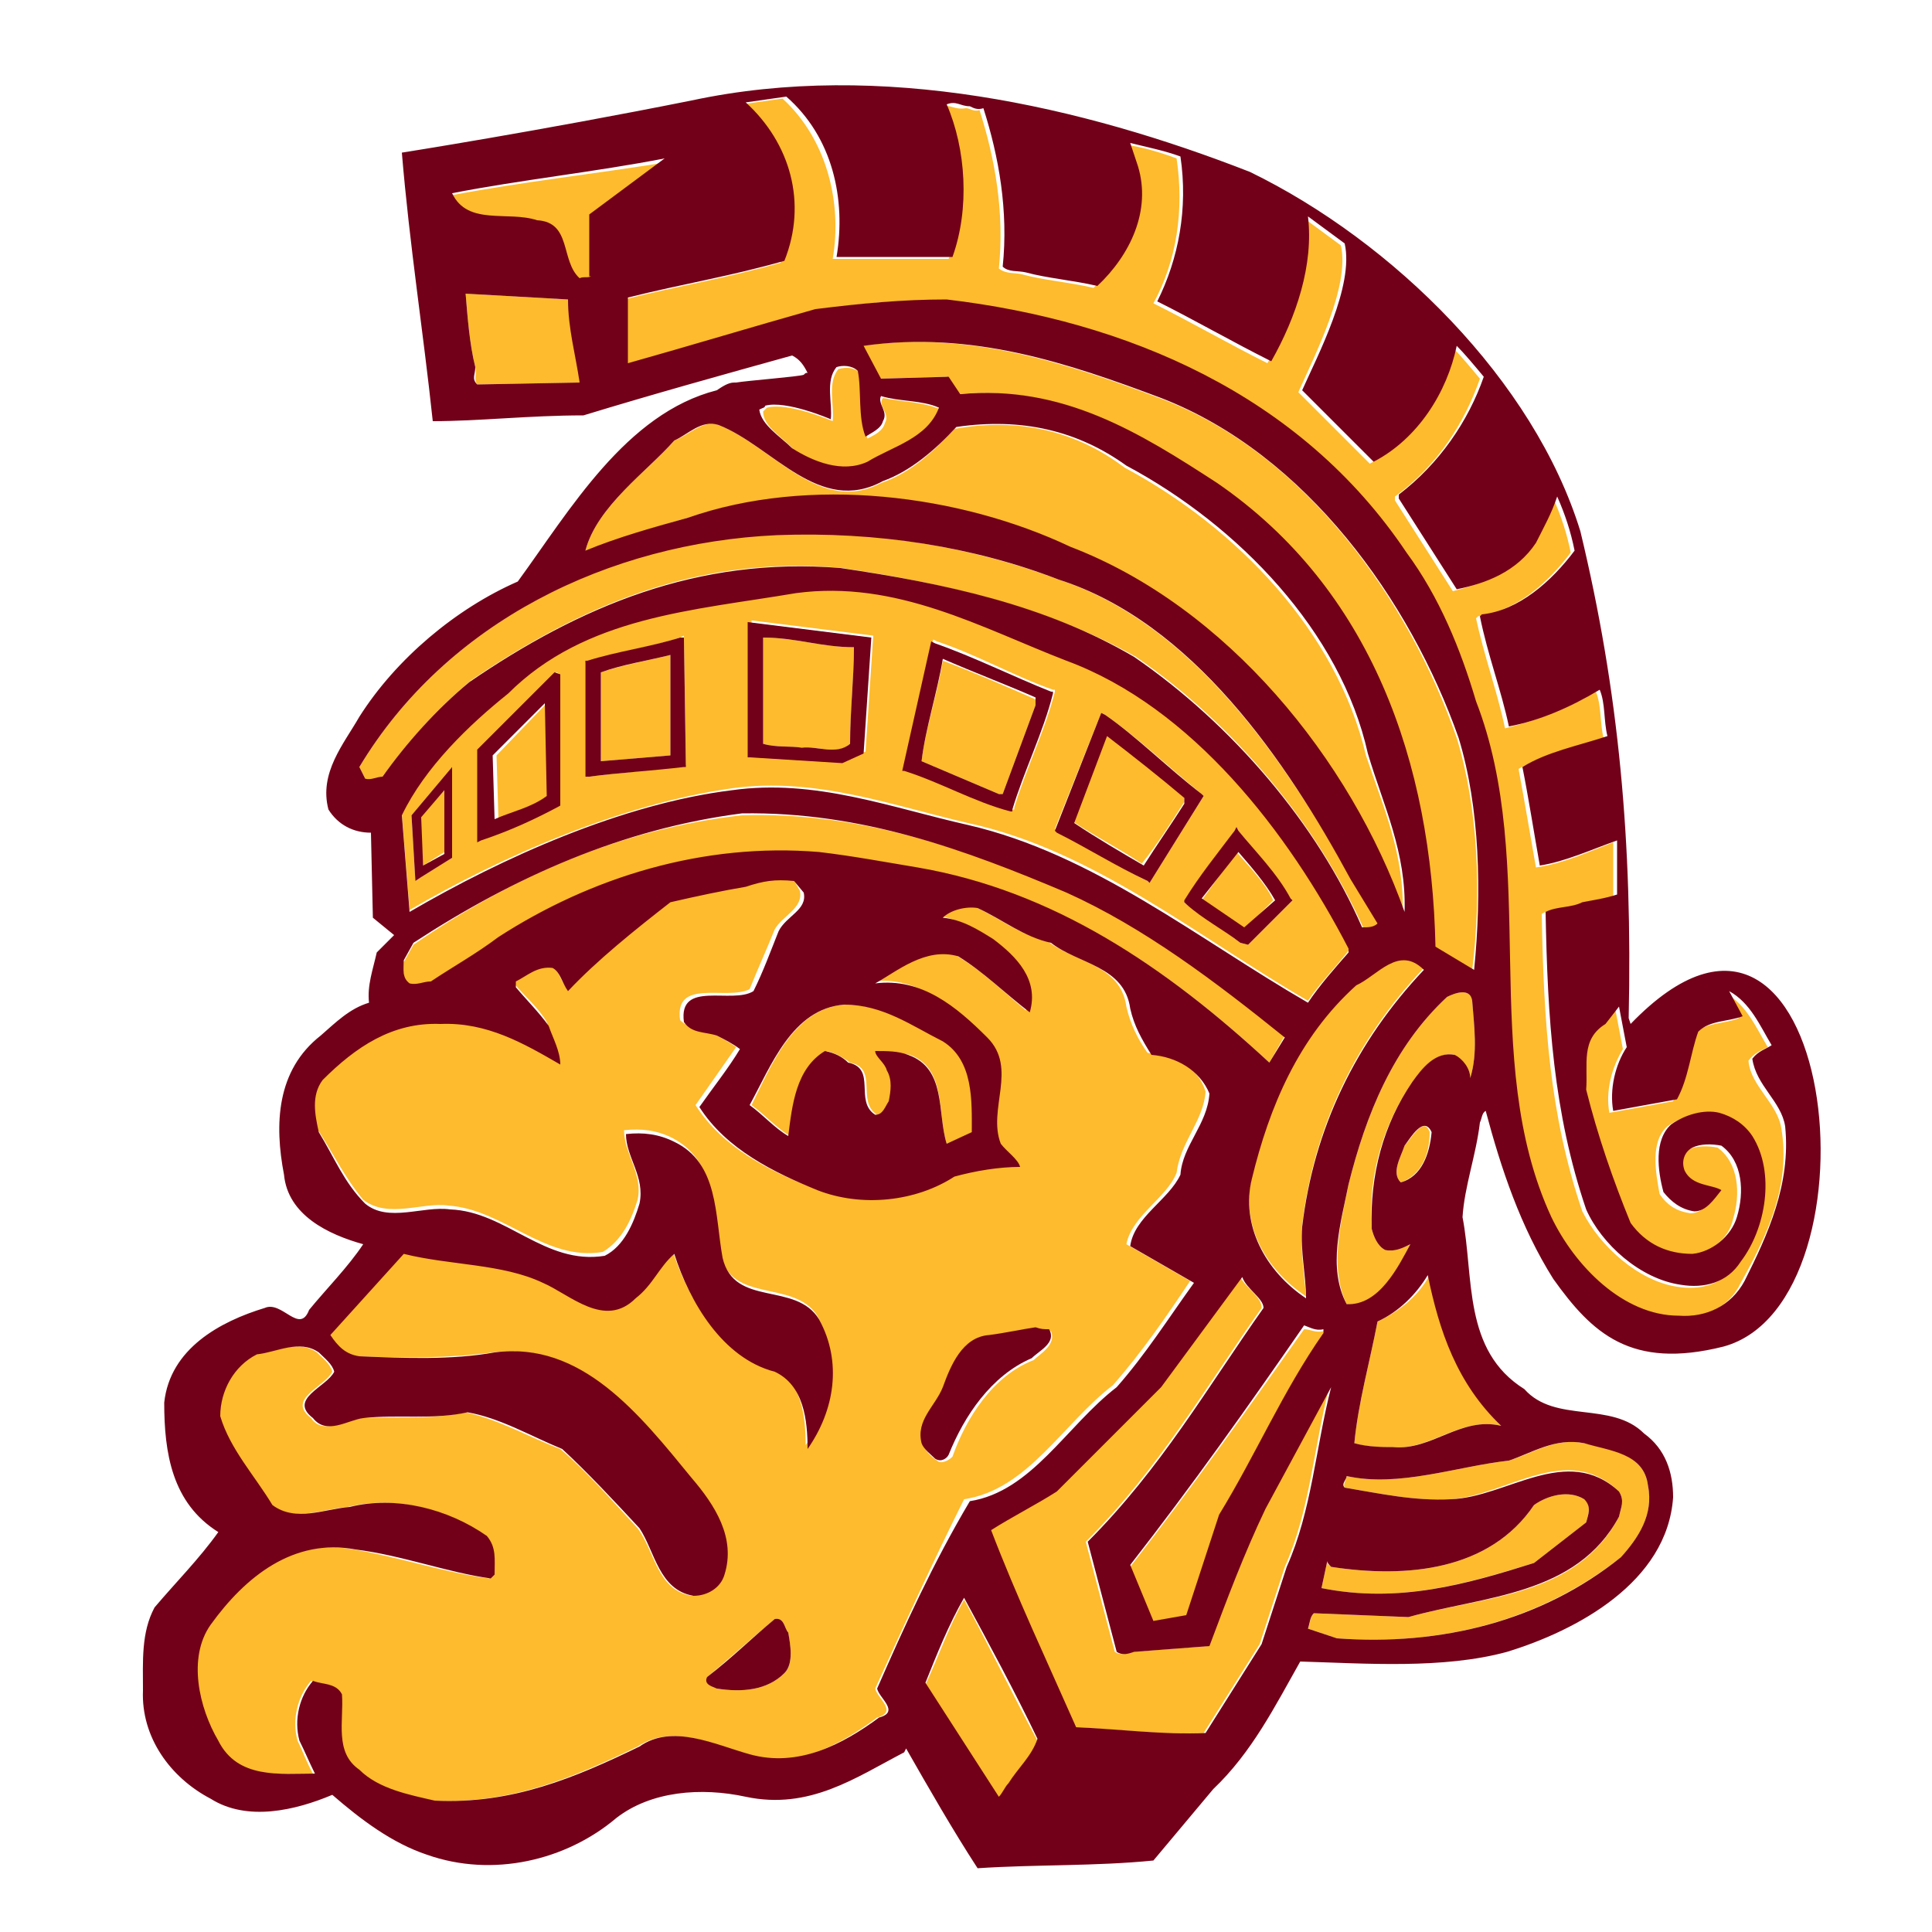 <?xml version="1.0" encoding="utf-8"?>
<!-- Generator: Adobe Illustrator 19.1.0, SVG Export Plug-In . SVG Version: 6.00 Build 0)  -->
<!DOCTYPE svg PUBLIC "-//W3C//DTD SVG 1.1//EN" "http://www.w3.org/Graphics/SVG/1.1/DTD/svg11.dtd">
<svg version="1.1" xmlns="http://www.w3.org/2000/svg" xmlns:xlink="http://www.w3.org/1999/xlink" x="0px" y="0px"
	 viewBox="33 -33 100 100" enable-background="new 33 -33 100 100" xml:space="preserve">

<g id="AREA_2">
	<g>
		<path fill="#FDBB2D" d="M93-12.4c-4.8-1.8-9.9-3.5-15.4-2.7l0.9,1.7l3.5-0.1l0.6,0.9c5.2-0.5,9.3,2,13.3,4.6
			c7.9,5.5,11.1,14.5,11.3,24l2,1.2c0.5-4,0.3-8.4-0.8-12C105.9-2,100.5-9.6,93-12.4z"/>
		<path fill="#FDBB2D" d="M74.1-9.7C75.2-9,76.6-8.5,78-9c1.3-0.8,3.1-1.2,3.7-2.8c-0.9-0.4-2-0.4-3-0.6c-0.3,0.4,0.4,0.8,0.1,1.3
			c-0.1,0.4-0.5,0.6-0.9,0.8c-0.4-1-0.2-2.4-0.4-3.4c-0.3-0.3-0.7-0.3-1.1-0.2c-0.6,0.7-0.2,1.9-0.3,2.7c0,0-2.3-1-3.4-0.7
			c-0.1,0.1-0.1,0.1-0.2,0.2C72.5-10.9,73.5-10.4,74.1-9.7z"/>
		<path fill="#FDBB2D" d="M125.2,25.4c-0.2-1.3-1.6-2.2-1.7-3.5c0.3-0.4,0.6-0.5,1-0.7c-0.6-1-1.1-2.2-2.2-2.8l0.7,1.3
			c-0.7,0.3-1.7,0.2-2.3,0.8c-0.4,1.2-0.5,2.4-1.1,3.5l-3.3,0.6c-0.2-1.1,0.1-2.3,0.7-3.3l-0.4-2.1l-0.7,0.9c-1.3,0.8-1,2.2-1,3.4
			c0.5,2.4,1.4,4.7,2.3,6.9c0.8,1.1,1.9,1.6,3.2,1.6c1.1-0.1,2.1-0.9,2.3-1.9c0.4-1.3,0.3-2.9-0.8-3.7c-0.5-0.1-1.1-0.1-1.5,0.1
			c-0.4,0.3-0.6,0.8-0.4,1.2c0.4,0.8,1.3,0.7,1.9,1c-0.4,0.4-0.7,1.1-1.4,1.1c-0.7-0.1-1.2-0.4-1.6-1c-0.2-1.1-0.5-2.7,0.4-3.5
			c0.7-0.5,1.7-0.8,2.5-0.6c0.6,0.2,1.3,0.6,1.7,1.2c1.2,1.9,0.7,4.8-0.6,6.5c-0.7,1.1-1.9,1.4-3.1,1.2c-2-0.3-4-2.1-4.9-3.9
			c-1.7-5-2-9.8-2.1-15.4c0.5-0.3,1.3-0.2,1.9-0.5c0.5-0.2,1.2-0.2,1.8-0.4v-2.8c-1.3,0.5-2.6,1.1-4,1.3c-0.3-1.7-0.6-3.5-0.9-5.1
			c1.4-0.8,3-1.1,4.4-1.6c-0.2-0.8-0.1-1.7-0.4-2.4c-1.5,0.9-3.1,1.5-4.7,1.9c-0.4-1.9-1.1-3.8-1.5-5.7l0.1-0.1
			c2-0.3,3.6-1.7,4.8-3.3c-0.2-1-0.5-1.9-0.9-2.8c-0.2,0.8-0.6,1.6-1.1,2.4c-1,1.5-2.6,2-4.1,2.4l-3-4.7v-0.2
			c2.2-1.6,3.6-3.8,4.4-6.1c-0.5-0.6-1-1.2-1.4-1.6c-0.5,2.4-2,4.8-4.3,6l-3.7-3.7c0.8-1.8,2.7-5.5,2.2-7.6l-1.9-1.4
			c0.3,2.6-0.6,5.3-1.9,7.5c-2-1-3.9-2.1-5.9-3.1c1.2-2.2,1.6-4.8,1.2-7.5c-0.8-0.3-1.8-0.6-2.6-0.7l0.4,1.2
			c0.8,2.4-0.4,4.6-2.1,6.2c-1.3-0.3-2.6-0.4-3.7-0.7c-0.4-0.1-0.8,0-1.2-0.3c0.3-2.9-0.2-5.7-1-8.2c-0.3,0.1-0.5-0.1-0.7-0.1
			c-0.6,0.1-0.8-0.2-1.2-0.1c1,2.3,1.2,5.5,0.3,7.9h-6c0.5-2.9-0.3-6.2-2.6-8.3l-2.1,0.3c2.3,2.1,3.2,5.2,2,8.2
			c-2.8,0.8-5.3,1.2-8.1,1.9v3.4c3.2-0.9,6.5-1.9,9.7-2.8c2.4-0.4,4.5-0.6,6.8-0.5c9.3,1.1,18.4,4.9,23.8,13.1
			c1.6,2.3,2.8,5,3.6,7.7c3.3,8.5,0.1,18.4,3.9,26.7c1.2,2.5,3.6,5,6.6,5.1c1.4,0.1,2.8-0.5,3.4-1.8
			C124.5,30.9,125.7,28.3,125.2,25.4z"/>
		<path fill="#FDBB2D" d="M56.4-22.9c0.7,1.6,2.9,0.9,4.4,1.4c1.8,0.1,1.2,2.1,2.2,3c0.2-0.1,0.4,0,0.6-0.1v-3.1l3.9-2.9
			C63.8-24,60.1-23.6,56.4-22.9z"/>
		<path fill="#FDBB2D" d="M57.1-17.8c0.1,1.2,0.2,2.6,0.5,3.8c0.1,0.4-0.1,0.6,0.1,0.9l5.3-0.1c-0.1-1.5-0.5-2.8-0.6-4.3L57.1-17.8z
			"/>
		<path fill="#FDBB2D" d="M88.3-4.6c8,3.1,14.5,11,17.3,18.9c0.1-3.1-1-5.5-1.9-8.2c-1.5-6.4-6.7-11.8-12.5-14.9
			c-2.5-1.9-5.5-2.6-8.8-2c-1.1,1.2-2.3,2.3-3.8,2.8C75.4-6.3,73-9.9,70.2-11c-0.8-0.3-1.5,0.5-2.3,0.8c-1.4,1.6-4,3.4-4.6,5.7
			c1.7-0.6,3.5-1.2,5.3-1.7C74.8-8.3,82.6-7.4,88.3-4.6z"/>
		<path fill="#FDBB2D" d="M57.4,2.2C63-1.6,69.1-4.3,76.6-3.6c5.3,0.8,10.6,2,15.2,4.6c5.1,3.5,9.4,8.7,11.8,14.1
			c0.3-0.1,0.6-0.1,0.8-0.2l-1.4-2.3C99.6,6.5,94.8-0.7,87.8-3c-4.5-1.7-9.4-2.5-14.6-2.4C64.5-4.9,56.1-0.8,51.6,6.7l0.3,0.6
			c0.3,0.2,0.6-0.1,0.9-0.1C54,5.5,55.6,3.7,57.4,2.2z"/>
		<path fill="#FDBB2D" d="M70.9,7.8c4.3-0.6,8.3,0.9,12.2,1.8c6.5,1.4,11.9,5.9,17.6,9.2c0.6-0.9,1.4-1.7,2.1-2.6V16
			c-3.1-5.9-8-12.5-14.6-14.9c-4.4-1.7-8.8-4.3-14-3.5c-5.3,0.9-10.9,1.2-14.9,5.2c-2,1.7-4.3,3.8-5.5,6.3l0.4,5
			C59,11.3,65.2,8.6,70.9,7.8z M96.9,10L97,9.8l0.1,0.2c0.9,1.1,2,2.3,2.7,3.5l0.1,0.1l-2.3,2.3l-0.4-0.1l0,0
			c-0.9-0.7-1.9-1.3-2.8-2l-0.1-0.1l0.1-0.1C95.1,12.3,96.1,11.2,96.9,10z M90,3.9L90.2,4c1.6,1.1,3.4,2.8,5,4.1l0.1,0.1l-2.8,4.5
			l-0.1-0.1c-1.7-0.8-3.1-1.8-4.7-2.6l-0.1-0.1L90,3.9z M81.3,0.1l0.2,0.1c2.1,0.7,4,1.8,6,2.5l0.1,0l0,0.1c-0.5,2-1.5,4-2.1,6
			l0,0.1l-0.1,0c-1.9-0.5-3.6-1.5-5.4-2.2l-0.1,0L81.3,0.1z M71.8-0.9l6.4,0.8l-0.4,6l-1.1,0.5l-4.7-0.3l-0.1,0V-0.9z M63.3,1.3
			l0.1,0C65,0.7,66.7,0.5,68.2,0l0.2-0.1l0.1,6.6l0,0.1l-0.1,0C66.7,6.9,65,7,63.5,7.2l-0.2,0V1.3z M57.8,5.8l4-4L62,1.9v6.7v0.1
			l-0.1,0c-1.3,0.6-2.6,1.2-3.9,1.7l-0.2,0.1V5.8z M56.4,6.7l0,4.7l-1.6,1l-0.3,0.2l-0.2-3.4L56.4,6.7z"/>
		<path fill="#FDBB2D" d="M77,5.5c0-1.7,0.2-3.4,0.2-5c-1.7,0-3-0.5-4.7-0.5v5.5c0.7,0.2,1.4,0.1,2,0.2C75.3,5.6,76.4,6.1,77,5.5z"
			/>
		<path fill="#FDBB2D" d="M67.7,0.9c-1.2,0.3-2.4,0.5-3.6,0.9v4.6l3.6-0.3V0.9z"/>
		<path fill="#FDBB2D" d="M84.9,8.1l1.7-4.6V3.2c-1.6-0.7-3.2-1.4-4.8-2c-0.3,1.8-0.9,3.5-1.1,5.2l4,1.7H84.9z"/>
		<path fill="#FDBB2D" d="M61.4,8.2l-0.1-4.8l-2.6,2.7l0.1,3.3C59.5,9,60.5,8.8,61.4,8.2z"/>
		<path fill="#FDBB2D" d="M94.3,8.5V8.2c-1.3-1-2.6-2.2-4-3.2l-1.8,4.5c1.2,0.8,2.4,1.4,3.6,2.2C92.9,10.7,93.6,9.6,94.3,8.5z"/>
		<path fill="#FDBB2D" d="M98.7,22l0.8-1.4c-3.6-2.8-7.3-5.6-11.3-7.5C83,11,77.6,9,71.4,9.2c-6.3,0.7-11.9,3.2-17,6.7l-0.5,0.9
			c0,0.4-0.1,0.9,0.3,1.2c0.4,0.2,0.7,0,1.1-0.1c1.3-0.8,2.3-1.4,3.5-2.3c4.8-3.1,10.6-4.9,16.6-4.4c1.7,0.2,3.4,0.5,5.1,0.8
			C87.5,13.1,93.3,17,98.7,22z"/>
		<path fill="#FDBB2D" d="M98.9,13.6c-0.4-0.9-1.3-1.8-1.9-2.5l-1.8,2.5l2.2,1.5L98.9,13.6z"/>
		<path fill="#FDBB2D" d="M90.6,38.7c1.5-1.7,2.8-3.6,4-5.4l-3.3-1.9c0.3-1.5,2.1-2.4,2.6-3.7c0.2-1.6,1.4-2.7,1.5-4.2
			c-0.4-1.3-1.6-1.9-3-2c-0.5-0.7-0.9-1.5-1.1-2.4c-0.3-2.2-2.7-2.3-4.1-3.4c-1.4-0.3-2.5-1.2-3.8-1.8c-0.6-0.1-1.3,0.1-1.8,0.5
			c1,0.2,1.8,0.6,2.6,1.1c1.2,0.9,2.4,2.1,1.9,3.8c-1.2-1-2.3-2.1-3.7-2.9c-1.7-0.5-3.3,0.7-4.3,1.4c2.3-0.3,4.1,1.2,5.8,2.8
			c1.6,1.5,0,3.7,0.7,5.5c0.3,0.4,0.9,0.8,1,1.2c-1.2,0.1-2.3,0.3-3.4,0.5c-2,1.4-4.8,1.6-7.1,0.7c-2.3-0.9-4.7-2.1-6.1-4.3
			c0.7-1,1.4-2,2.1-3c-0.4-0.3-0.8-0.5-1.2-0.7c-0.6-0.3-1.2-0.2-1.7-0.7c-0.3-2.2,2.4-1,3.6-1.6c0.4-1,0.9-2.1,1.3-3.1
			c0.4-0.7,1.5-1.1,1.3-2L74,12.4c-1-0.1-1.7,0.1-2.5,0.3c-1.2,0.3-2.6,0.5-3.9,0.8c-1.8,1.5-3.8,3-5.3,4.6
			c-0.3-0.4-0.4-0.9-0.8-1.2c-0.7,0-1.3,0.4-1.9,0.7v0.3c0.6,0.7,1.3,1.3,1.7,2c0.2,0.7,0.6,1.4,0.6,2c-1.9-1.1-3.8-2.2-6.2-2.1
			c-2.5-0.2-4.4,1.2-6.1,2.9c-0.6,0.8-0.4,1.8-0.2,2.7c0.8,1.2,1.4,2.5,2.4,3.7c1.3,1,3.1,0.1,4.4,0.3c2.9,0.2,5,2.9,8,2.4
			c1-0.6,1.5-1.7,1.8-2.7c0.3-1.3-0.7-2.4-0.7-3.6c0.9-0.1,1.7,0,2.5,0.4c2.3,1.2,2.1,3.8,2.5,6c0.5,2.6,3.8,1.3,5,3.2
			c1.2,2.2,0.8,4.7-0.6,6.7c0-1.5-0.2-3.3-1.7-4c-2.7-0.7-4.4-3.6-5.2-6.1c-0.8,0.6-1.1,1.6-2,2.3c-1.6,1.6-3.3-0.2-4.8-0.8
			c-2.1-1-4.8-0.9-7.2-1.5L50,36.1c0.4,0.5,0.8,1,1.5,1.1c2.3,0.1,4.8,0.1,7-0.2c4.5-0.6,7.5,3.2,10.2,6.5c1.2,1.4,2.3,3.1,1.7,5
			c-0.2,0.6-0.9,1.1-1.6,1.1c-1.8-0.3-1.9-2.3-2.8-3.5c-1.3-1.4-2.6-2.9-4-4.1c-1.6-0.6-3.1-1.5-4.9-1.9c-1.8,0.4-3.5,0.2-5.4,0.3
			c-0.8,0.1-2,0.9-2.6,0c-1.3-1,0.7-1.6,1.1-2.4c-0.1-0.4-0.5-0.7-0.8-1c-1-0.7-2.2,0-3.2,0.1c-1.2,0.6-1.9,1.9-1.9,3.2
			c0.5,1.7,1.8,3.1,2.7,4.6c1.2,0.9,2.7,0.2,4,0.1c2.4-0.6,5.1,0.1,7.1,1.5c0.5,0.6,0.3,1.2,0.4,2l-0.2,0.2c-2.3-0.3-4.6-1.1-7-1.5
			c-3.2-0.6-5.7,1.4-7.5,3.9c-1.3,1.7-0.6,4.4,0.4,6c1,2,3.2,1.7,5,1.7c-0.3-0.5-0.5-1.1-0.8-1.7c-0.3-1.1,0-2.3,0.7-3.1
			c0.5,0.2,1.2,0.1,1.5,0.7c0.1,1.4-0.4,3,0.9,3.9c1.1,1.1,2.6,1.4,3.9,1.6c4,0.2,7.3-1.2,10.6-2.8c1.8-1.2,3.9-0.1,5.7,0.4
			c2.5,0.8,4.8-0.5,6.7-1.9c1.1-0.3,0-1-0.1-1.5c1.5-3.3,3-6.6,4.6-9.8C86.2,44.1,88,40.7,90.6,38.7z M73.6,53.6
			c-0.9,0.9-2.2,1-3.5,0.8c-0.2-0.1-0.6-0.2-0.5-0.6c1.2-1,2.3-2,3.5-3c0.5-0.1,0.5,0.5,0.7,0.7C73.9,52.2,74.1,53.1,73.6,53.6z
			 M81.5,42.6c-0.3-0.2-0.6-0.5-0.7-0.8c-0.3-1.2,0.7-2,1.1-2.9c0.4-1.1,1-2.6,2.4-2.7c0.8-0.1,1.7-0.3,2.4-0.4
			c0.3,0.1,0.4,0.1,0.7,0.1c0.3,0.7-0.6,1.2-0.9,1.5c-2.1,0.8-3.5,3-4.2,5C82.1,42.6,81.7,42.8,81.5,42.6z"/>
		<path fill="#FDBB2D" d="M103.2,17.9c-3,2.7-4.5,6.3-5.4,10c-0.6,2.5,0.7,4.8,2.8,6.2c-0.1-1.2-0.3-2.4-0.2-3.7
			c0.6-5.1,2.8-9.6,6.3-13.3C105.5,15.8,104.4,17.4,103.2,17.9z"/>
		<path fill="#FDBB2D" d="M107.9,18.6c-2.8,2.6-4.2,6.1-5.1,9.7c-0.4,2-1,4.3-0.1,6.2c1.7,0.2,2.7-2,3.3-3.1
			c-0.4,0.2-0.8,0.4-1.3,0.3c-0.4-0.2-0.6-0.7-0.7-1.1c-0.2-2.8,0.6-5.4,2.1-7.6c0.5-0.7,1.3-1.6,2.2-1.4c0.4,0.3,0.8,0.7,0.8,1.2
			c0.4-1.3,0.2-2.7,0.1-4C109.1,18.1,108.3,18.4,107.9,18.6z"/>
		<path fill="#FDBB2D" d="M82,26.2l1.4-0.6c0.1-1.5,0.2-3.7-1.5-4.7c-1.6-0.8-3.1-1.9-5.1-1.9c-2.7,0.1-3.9,3.2-4.9,5.2
			c0.7,0.5,1.3,1.2,2,1.6c0.2-1.7,0.4-3.5,1.9-4.4c0.4,0.1,0.8,0.3,1.2,0.6c1.5,0.3,0.3,2,1.4,2.7c0.4-0.1,0.5-0.4,0.7-0.7
			c0.2-0.5,0.2-1.1-0.1-1.6c-0.1-0.4-0.6-0.6-0.6-1c0.6,0.1,1.2,0.1,1.7,0.2C82,22.3,81.5,24.6,82,26.2z"/>
		<path fill="#FDBB2D" d="M105.7,26.3c-0.2,0.6-0.7,1.4-0.2,1.9c1.1-0.4,1.5-1.5,1.5-2.6C106.7,24.7,106,26,105.7,26.3z"/>
		<path fill="#FDBB2D" d="M104.3,35.4c-0.4,2.1-1,4.2-1.2,6.3c0.6,0.2,1.4,0.2,2,0.2c1.9,0.2,3.5-1.6,5.6-1.1
			c-2.2-2.2-3.2-4.9-3.7-7.8C106.4,34.1,105.4,34.9,104.3,35.4z"/>
		<path fill="#FDBB2D" d="M98.4,45.1c-1,2.3-1.9,4.8-2.9,7.1l-3.9,0.3c-0.3,0.1-0.6,0.2-0.9,0l-1.5-5.7c3.8-3.8,6.2-8,9.1-12.1
			c0-0.6-0.8-1-1.1-1.6L93,38.8l-5.4,5.4c-1.1,0.7-2.3,1.3-3.4,2c1.4,3.4,2.9,6.8,4.4,10.2c2.2,0.1,4.4,0.4,6.7,0.3l2.9-4.6l1.3-4
			c1.3-2.9,1.5-6.2,2.3-9.3L98.4,45.1z"/>
		<path fill="#FDBB2D" d="M91.5,48.1l1.2,2.9c0.6-0.1,1.1-0.2,1.7-0.3l1.7-5.2c1.9-3.1,3.3-6.4,5.4-9.4v-0.2c-0.4,0.1-0.7-0.1-1-0.1
			C97.6,39.9,94.7,44,91.5,48.1z"/>
		<path fill="#FDBB2D" d="M102.7,43.4c0,0.2-0.2,0.4-0.1,0.6c1.8,0.3,3.6,0.7,5.5,0.6c2.9-0.2,6-3,8.7-0.4c0.3,0.5,0.1,0.8,0,1.3
			c-2.2,4.2-7,4.1-10.9,5.2l-4.9-0.2c-0.2,0.2-0.2,0.6-0.3,0.8l1.5,0.5c5.4,0.4,10.5-0.9,14.7-4.2c0.9-1,1.7-2.2,1.4-3.7
			c-0.2-1.7-2.1-1.9-3.3-2.2c-1.5-0.3-2.6,0.5-3.9,0.9C108.4,42.9,105.4,44,102.7,43.4z"/>
		<path fill="#FDBB2D" d="M101.7,47.8l-0.3,1.4c4,0.8,7.4-0.2,11-1.3l2.7-2.1c0.1-0.4,0.3-0.9-0.1-1.2c-0.8-0.5-1.9-0.2-2.6,0.3
			c-2.3,3.4-6.6,3.8-10.5,3.2C101.8,48,101.7,48,101.7,47.8z"/>
		<path fill="#FDBB2D" d="M80.9,54.2l3.8,5.9c0.2-0.2,0.3-0.5,0.5-0.7c0.4-0.8,1.2-1.4,1.5-2.3c-1.3-2.4-2.5-4.9-3.8-7.3
			C82.1,51.2,81.6,52.7,80.9,54.2z"/>
		<polygon fill="#FDBB2D" points="56,11.1 56,7.9 54.7,9.3 54.9,11.8 		"/>
	</g>
</g>
<g id="AREA_1">
	<g>
		<path fill="#720018" d="M117.4,20l-0.1-0.3c0.2-9.1-0.5-16.9-2.5-25.2c-2.4-7.8-9.7-15-17.1-18.6c-8.7-3.4-19.1-5.8-28.9-3.7
			c-8,1.6-15,2.7-15,2.7c0.4,4.8,1.1,9.2,1.6,13.9c2.4,0,5-0.3,7.8-0.3c3.6-1.1,7.2-2.1,10.8-3.1c0.4,0.2,0.6,0.5,0.8,0.9
			c-0.1,0-0.1,0-0.2,0.1c-0.3,0.1-2.9,0.3-3.5,0.4c0,0-0.1,0-0.1,0c0,0,0,0,0,0v0c-0.3,0-0.6,0.2-0.9,0.4c-4.7,1.2-7.6,6.2-10.3,9.9
			c-3.2,1.4-6.3,4-8.2,7c-0.8,1.4-2.1,2.9-1.6,4.8c0.5,0.8,1.3,1.2,2.2,1.2l0.1,4.4l1.1,0.9l-0.9,0.9c-0.2,0.9-0.5,1.7-0.4,2.6
			c-1,0.3-1.7,1-2.5,1.7c-2.3,1.8-2.4,4.6-1.9,7.2c0.2,2.1,2.3,3.1,4.1,3.6c-0.8,1.2-1.9,2.3-2.8,3.4c-0.5,1.3-1.4-0.5-2.3-0.1
			c-2.3,0.7-4.9,2.1-5.2,4.9c0,2.6,0.4,5.2,2.8,6.7c-1,1.4-2.2,2.6-3.3,3.9c-0.7,1.3-0.6,2.8-0.6,4.3c-0.1,2.4,1.4,4.5,3.5,5.6
			c1.9,1.2,4.4,0.6,6.3-0.2c1.5,1.3,3.1,2.5,4.9,3.1c3.4,1.2,7.2,0.3,9.8-1.9c1.8-1.4,4.4-1.6,6.7-1.1c3.3,0.7,5.7-1,8.2-2.3
			l0.1-0.2c1.2,2.1,2.4,4.2,3.7,6.2c3-0.2,6.1-0.1,9.1-0.4l3.1-3.7c2-1.9,3.2-4.3,4.5-6.6c3.4,0.1,7.4,0.4,10.7-0.5
			c3.6-1.1,8.3-3.6,8.6-8c0-1.3-0.4-2.5-1.5-3.3c-1.7-1.7-4.6-0.5-6.2-2.3c-3.2-2-2.6-5.8-3.2-8.9c0.1-1.6,0.7-3.2,0.9-4.9
			c0.1-0.2,0.1-0.5,0.3-0.6c0.8,3,1.8,6,3.5,8.7c2,2.8,4,4.7,8.8,3.5C130.7,34.4,128,9,117.4,20z M57.7-13.1
			c-0.3-0.3-0.1-0.5-0.1-0.9c-0.3-1.2-0.4-2.6-0.5-3.8l5.3,0.3c0,1.5,0.4,2.9,0.6,4.3L57.7-13.1z M63.6-18.7c-0.2,0.1-0.4,0-0.6,0.1
			c-1-0.9-0.4-2.9-2.2-3c-1.5-0.5-3.6,0.3-4.4-1.4c3.6-0.7,7.4-1.1,11-1.8l-3.9,2.9V-18.7z M72.6-12c1.1-0.3,3.4,0.7,3.4,0.7
			c0.1-0.8-0.3-2,0.3-2.7c0.3-0.1,0.8-0.1,1.1,0.2c0.2,1,0,2.4,0.4,3.4c0.3-0.2,0.8-0.4,0.9-0.8c0.3-0.5-0.3-0.9-0.1-1.3
			c1,0.3,2.1,0.2,3,0.6c-0.6,1.6-2.4,2-3.7,2.8c-1.3,0.6-2.8,0-3.9-0.7c-0.6-0.6-1.6-1.2-1.7-2C72.5-11.9,72.6-11.9,72.6-12z
			 M67.9-10.2c0.7-0.3,1.4-1.1,2.3-0.8c2.8,1.1,5.2,4.7,8.5,2.9c1.4-0.5,2.7-1.6,3.8-2.8c3.4-0.5,6.3,0.2,8.8,2
			c5.8,3.1,11.1,8.6,12.5,14.9c0.8,2.7,2,5.1,1.9,8.2c-2.8-7.9-9.2-15.8-17.3-18.9c-5.7-2.7-13.5-3.7-19.8-1.5
			c-1.8,0.5-3.6,1-5.3,1.7C63.9-6.8,66.5-8.6,67.9-10.2z M100.4,30.5c-0.1,1.3,0.2,2.5,0.2,3.7c-2.1-1.4-3.4-3.8-2.8-6.2
			c0.9-3.7,2.4-7.3,5.4-10c1.1-0.5,2.2-2.1,3.5-0.8C103.2,20.9,101,25.4,100.4,30.5z M101.5,35.8V36c-2.1,3-3.5,6.3-5.4,9.4
			l-1.7,5.2c-0.6,0.1-1.1,0.2-1.7,0.3l-1.2-2.9c3.2-4.1,6.1-8.2,9-12.4C100.8,35.7,101.1,35.9,101.5,35.8z M78.9,22.4
			c0.3,0.5,0.2,1.1,0.1,1.6c-0.2,0.3-0.3,0.7-0.7,0.7c-1.1-0.7,0.1-2.4-1.4-2.7c-0.3-0.3-0.7-0.5-1.2-0.6c-1.5,0.9-1.7,2.8-1.9,4.4
			c-0.7-0.4-1.3-1.1-2-1.6c1.1-2,2.2-5,4.9-5.2c2,0,3.5,1.1,5.1,1.9c1.6,1,1.5,3.1,1.5,4.7L82,26.2c-0.5-1.6,0-3.9-2-4.6
			c-0.5-0.2-1.1-0.2-1.7-0.2C78.3,21.7,78.8,22,78.9,22.4z M75.4,11.1c-6-0.5-11.8,1.3-16.6,4.4c-1.2,0.9-2.3,1.5-3.5,2.3
			c-0.4,0-0.7,0.2-1.1,0.1c-0.4-0.3-0.3-0.7-0.3-1.2l0.5-0.9c5.2-3.4,10.8-5.9,17-6.7C77.6,9,83,11,88.2,13.2
			c4,1.8,7.7,4.6,11.3,7.5L98.7,22c-5.4-5-11.2-8.9-18.2-10.1C78.7,11.6,77.1,11.3,75.4,11.1z M53.8,9.2c1.2-2.5,3.5-4.7,5.5-6.3
			c4-4,9.6-4.3,14.9-5.2c5.2-0.7,9.6,1.8,14,3.5c6.5,2.4,11.5,8.9,14.6,14.9v0.2c-0.7,0.8-1.5,1.7-2.1,2.6
			c-5.7-3.3-11.1-7.7-17.6-9.2c-4-0.9-7.9-2.4-12.2-1.8c-5.7,0.7-11.9,3.5-16.7,6.3L53.8,9.2z M52.8,7.2c-0.3,0-0.6,0.2-0.9,0.1
			l-0.3-0.6C56.1-0.8,64.5-4.9,73.2-5.3C78.4-5.5,83.4-4.7,87.8-3c6.9,2.2,11.8,9.4,15.1,15.5l1.4,2.3c-0.2,0.2-0.5,0.2-0.8,0.2
			C101.2,9.7,96.8,4.5,91.7,1c-4.6-2.7-9.8-3.8-15.2-4.6c-7.4-0.6-13.5,2-19.2,5.9C55.6,3.7,54,5.5,52.8,7.2z M78.4,54.4
			c0.1,0.5,1.2,1.2,0.1,1.5c-1.9,1.4-4.2,2.6-6.7,1.9c-1.8-0.5-4-1.6-5.7-0.4c-3.3,1.6-6.6,3-10.6,2.8c-1.3-0.3-2.9-0.6-3.9-1.6
			c-1.3-0.9-0.8-2.5-0.9-3.9c-0.3-0.6-1-0.5-1.5-0.7c-0.7,0.8-1,2-0.7,3.1c0.3,0.6,0.5,1.1,0.8,1.7c-1.8,0-4,0.3-5-1.7
			c-1-1.7-1.6-4.3-0.4-6c1.8-2.5,4.3-4.5,7.5-3.9c2.4,0.3,4.8,1.2,7,1.5l0.2-0.2c0-0.8,0.1-1.4-0.4-2c-2-1.4-4.7-2.1-7.1-1.5
			c-1.3,0.1-2.8,0.8-4-0.1c-0.9-1.5-2.2-2.9-2.7-4.6c0-1.3,0.7-2.6,1.9-3.2c1-0.1,2.2-0.8,3.2-0.1c0.3,0.3,0.7,0.6,0.8,1
			c-0.4,0.8-2.4,1.4-1.1,2.4c0.7,0.9,1.8,0.1,2.6,0c1.8-0.2,3.6,0.1,5.4-0.3c1.7,0.3,3.2,1.2,4.9,1.9c1.3,1.2,2.7,2.7,4,4.1
			c0.8,1.2,1,3.2,2.8,3.5c0.7,0,1.4-0.4,1.6-1.1c0.6-1.9-0.5-3.6-1.7-5c-2.7-3.3-5.7-7.1-10.2-6.5c-2.2,0.4-4.7,0.3-7,0.2
			c-0.7-0.1-1.1-0.5-1.5-1.1l3.8-4.2c2.4,0.6,5.1,0.5,7.2,1.5c1.4,0.6,3.2,2.4,4.8,0.8c0.9-0.7,1.2-1.6,2-2.3
			c0.8,2.5,2.5,5.4,5.2,6.1c1.5,0.7,1.7,2.5,1.7,4c1.4-2,1.8-4.5,0.6-6.7c-1.2-2-4.4-0.6-5-3.2c-0.4-2.2-0.2-4.9-2.5-6
			c-0.8-0.4-1.6-0.5-2.5-0.4c0,1.2,1,2.2,0.7,3.6c-0.3,1-0.8,2.2-1.8,2.7c-3.1,0.5-5.1-2.3-8-2.4c-1.4-0.2-3.2,0.7-4.4-0.3
			c-1.1-1.1-1.6-2.4-2.4-3.7c-0.2-0.9-0.4-1.9,0.2-2.7c1.7-1.7,3.6-3,6.1-2.9c2.4-0.1,4.3,1,6.2,2.1c0-0.7-0.4-1.4-0.6-2
			c-0.5-0.7-1.2-1.4-1.7-2v-0.3c0.6-0.3,1.1-0.8,1.9-0.7c0.4,0.2,0.5,0.8,0.8,1.2c1.5-1.6,3.5-3.2,5.3-4.6c1.3-0.3,2.7-0.6,3.9-0.8
			c0.9-0.3,1.5-0.4,2.5-0.3l0.5,0.6c0.2,0.9-0.9,1.2-1.3,2c-0.4,1-0.8,2.1-1.3,3.1c-1.1,0.7-3.9-0.6-3.6,1.6
			c0.4,0.6,1.1,0.5,1.7,0.7c0.4,0.2,0.8,0.4,1.2,0.7c-0.6,1-1.4,2-2.1,3c1.4,2.2,3.9,3.4,6.1,4.3c2.3,0.9,5.1,0.6,7.1-0.7
			c1.1-0.3,2.3-0.5,3.4-0.5c-0.1-0.4-0.7-0.8-1-1.2c-0.7-1.8,0.9-3.9-0.7-5.5c-1.6-1.6-3.4-3.1-5.8-2.8c1.1-0.6,2.6-1.9,4.3-1.4
			c1.3,0.8,2.4,1.9,3.7,2.9c0.5-1.7-0.7-2.9-1.9-3.8c-0.8-0.5-1.6-1-2.6-1.1c0.4-0.4,1.2-0.6,1.8-0.5c1.3,0.6,2.4,1.5,3.8,1.8
			c1.4,1.1,3.8,1.2,4.1,3.4c0.2,0.9,0.6,1.6,1.1,2.4c1.3,0.1,2.5,0.8,3,2c-0.1,1.6-1.4,2.7-1.5,4.2c-0.6,1.3-2.4,2.2-2.6,3.7
			l3.3,1.9c-1.3,1.8-2.5,3.7-4,5.4c-2.6,2-4.4,5.4-7.6,5.9C81.3,47.9,79.8,51.2,78.4,54.4z M85.2,59.3c-0.2,0.2-0.3,0.5-0.5,0.7
			l-3.8-5.9c0.6-1.5,1.2-3,2-4.4c1.3,2.4,2.6,4.8,3.8,7.3C86.4,57.9,85.7,58.5,85.2,59.3z M99.6,48.1l-1.3,4l-2.9,4.6
			c-2.2,0.1-4.4-0.2-6.7-0.3c-1.5-3.4-3.1-6.8-4.4-10.2c1.1-0.7,2.3-1.3,3.4-2l5.4-5.4l4.2-5.7c0.2,0.6,1.1,1.1,1.1,1.6
			c-2.9,4.1-5.3,8.3-9.1,12.1l1.5,5.7c0.3,0.2,0.6,0.1,0.9,0l3.9-0.3c0.9-2.4,1.8-4.8,2.9-7.1l3.4-6.3
			C101.1,41.9,100.9,45.2,99.6,48.1z M112.4,44.9c0.7-0.5,1.8-0.8,2.6-0.3c0.4,0.4,0.2,0.8,0.1,1.2l-2.7,2.1c-3.5,1.1-7,2.1-11,1.3
			l0.3-1.4c0,0.1,0.1,0.2,0.2,0.3C105.8,48.7,110.1,48.3,112.4,44.9z M111.1,42.6c1.2-0.4,2.4-1.2,3.9-0.9c1.3,0.4,3.1,0.5,3.3,2.2
			c0.3,1.5-0.5,2.7-1.4,3.7c-4.1,3.3-9.3,4.6-14.7,4.2l-1.5-0.5c0.1-0.3,0.1-0.6,0.3-0.8l4.9,0.2c3.9-1.1,8.7-1.1,10.9-5.2
			c0.1-0.5,0.3-0.8,0-1.3c-2.7-2.5-5.8,0.3-8.7,0.4c-1.9,0.1-3.7-0.3-5.5-0.6c-0.2-0.2,0.1-0.4,0.1-0.6
			C105.4,44,108.4,42.9,111.1,42.6z M110.7,40.8c-2.1-0.5-3.6,1.3-5.6,1.1c-0.5,0-1.3,0-2-0.2c0.2-2.1,0.8-4.2,1.2-6.3
			c1.1-0.5,2-1.4,2.6-2.4C107.5,35.9,108.4,38.6,110.7,40.8z M105.5,28.2c-0.5-0.5,0-1.3,0.2-1.9c0.3-0.4,1-1.6,1.4-0.7
			C107,26.7,106.6,27.9,105.5,28.2z M109.1,22.8c0-0.5-0.4-1-0.8-1.2c-1-0.2-1.7,0.7-2.2,1.4c-1.5,2.2-2.2,4.8-2.1,7.6
			c0.1,0.4,0.3,0.9,0.7,1.1c0.5,0.1,0.9-0.1,1.3-0.3c-0.6,1.1-1.6,3.2-3.3,3.1c-1-1.9-0.3-4.2,0.1-6.2c0.9-3.6,2.3-7.1,5.1-9.7
			c0.4-0.2,1.2-0.5,1.3,0.2C109.3,20.1,109.5,21.5,109.1,22.8z M109.3,17.2l-2-1.2c-0.2-9.5-3.3-18.5-11.3-24c-4-2.6-8-5.1-13.3-4.6
			l-0.6-0.9l-3.5,0.1l-0.9-1.7c5.6-0.8,10.6,0.9,15.4,2.7c7.5,2.9,12.9,10.5,15.4,17.6C109.6,8.8,109.7,13.2,109.3,17.2z
			 M123.3,33.3c-0.7,1.3-2,1.9-3.4,1.8c-2.9,0-5.4-2.6-6.6-5.1c-3.8-8.2-0.6-18.2-3.9-26.7c-0.8-2.7-1.9-5.4-3.6-7.7
			c-5.5-8.2-14.5-12-23.8-13.1c-2.3,0-4.4,0.2-6.8,0.5c-3.2,0.9-6.5,1.9-9.7,2.8v-3.4c2.8-0.7,5.3-1.1,8.1-1.9c1.2-3,0.3-6.1-2-8.2
			l2.1-0.3c2.4,2.1,3.1,5.3,2.6,8.3h6c0.9-2.5,0.7-5.6-0.3-7.9c0.5-0.2,0.7,0.1,1.2,0.1c0.2,0.1,0.4,0.2,0.7,0.1
			c0.8,2.5,1.3,5.3,1,8.2c0.3,0.3,0.8,0.2,1.2,0.3c1.1,0.3,2.4,0.4,3.7,0.7c1.7-1.6,2.8-3.9,2.1-6.2l-0.4-1.2
			c0.8,0.2,1.8,0.4,2.6,0.7c0.4,2.7-0.1,5.3-1.2,7.5c2,1,3.9,2.1,5.9,3.1c1.3-2.3,2.2-5,1.9-7.5l1.9,1.4c0.5,2.2-1.4,5.8-2.2,7.6
			l3.7,3.7c2.3-1.2,3.8-3.6,4.3-6c0.4,0.4,0.9,1,1.4,1.6c-0.8,2.3-2.3,4.5-4.4,6.1v0.2l3,4.7c1.5-0.3,3.1-0.9,4.1-2.4
			c0.4-0.8,0.8-1.5,1.1-2.4c0.4,0.9,0.7,1.8,0.9,2.8c-1.2,1.6-2.9,3.1-4.8,3.3l-0.1,0.1c0.4,2,1.1,3.8,1.5,5.7
			c1.6-0.3,3.2-1,4.7-1.9c0.3,0.7,0.2,1.6,0.4,2.4c-1.5,0.5-3.1,0.8-4.4,1.6c0.3,1.5,0.6,3.4,0.9,5.1c1.3-0.2,2.6-0.8,4-1.3v2.8
			c-0.6,0.2-1.3,0.3-1.8,0.4c-0.6,0.3-1.3,0.2-1.9,0.5c0.1,5.5,0.4,10.4,2.1,15.4c0.8,1.8,2.8,3.6,4.9,3.9c1.2,0.2,2.4-0.1,3.1-1.2
			c1.3-1.7,1.8-4.6,0.6-6.5c-0.4-0.6-1-1-1.7-1.2c-0.8-0.2-1.8,0.1-2.5,0.6c-0.9,0.8-0.7,2.4-0.4,3.5c0.4,0.5,0.9,0.9,1.6,1
			c0.6,0,1-0.6,1.4-1.1c-0.5-0.3-1.5-0.2-1.9-1c-0.2-0.5,0-1,0.4-1.2c0.4-0.2,1-0.2,1.5-0.1c1.1,0.8,1.2,2.4,0.8,3.7
			c-0.3,1-1.3,1.8-2.3,1.9c-1.3,0-2.4-0.5-3.2-1.6c-0.9-2.2-1.7-4.5-2.3-6.9c0.1-1.3-0.3-2.6,1-3.4l0.7-0.9l0.4,2.1
			c-0.6,0.9-0.9,2.2-0.7,3.3l3.3-0.6c0.6-1.1,0.7-2.4,1.1-3.5c0.6-0.6,1.5-0.5,2.3-0.8l-0.7-1.3c1.1,0.6,1.6,1.8,2.2,2.8
			c-0.3,0.2-0.7,0.3-1,0.7c0.2,1.4,1.5,2.2,1.7,3.5C125.7,28.3,124.5,30.9,123.3,33.3z"/>
		<path fill="#720018" d="M76.6,6.5l1.1-0.5l0.4-6l-6.4-0.8v7l0.1,0L76.6,6.5z M72.5,0c1.7,0,3,0.5,4.7,0.5c0,1.6-0.2,3.3-0.2,5
			c-0.7,0.6-1.7,0.1-2.5,0.2c-0.6-0.1-1.3,0-2-0.2V0z"/>
		<path fill="#720018" d="M68.4,6.7l0.1,0l0-0.1l-0.1-6.6L68.2,0c-1.6,0.5-3.2,0.7-4.8,1.2l-0.1,0v6l0.2,0C65,7,66.7,6.9,68.4,6.7z
			 M64.1,1.8c1.1-0.4,2.4-0.6,3.6-0.9v5.2l-3.6,0.3V1.8z"/>
		<path fill="#720018" d="M85.3,9l0.1,0l0-0.1c0.6-2,1.6-4,2.1-6l0-0.1l-0.1,0c-2-0.8-4-1.8-6-2.5l-0.2-0.1l-1.5,6.7l0.1,0
			C81.7,7.5,83.4,8.5,85.3,9z M81.8,1.1c1.6,0.7,3.2,1.3,4.8,2v0.4l-1.7,4.6h-0.2l-4-1.7C80.9,4.7,81.5,2.9,81.8,1.1z"/>
		<path fill="#720018" d="M62,8.7L62,8.7L62,8.6V1.9l-0.3-0.1l-4,4v4.8l0.2-0.1C59.4,10,60.7,9.4,62,8.7z M61.2,3.4l0.1,4.8
			c-0.8,0.6-1.8,0.8-2.7,1.2l-0.1-3.3L61.2,3.4z"/>
		<path fill="#720018" d="M92.4,12.6l0.1,0.1l2.8-4.5l-0.1-0.1c-1.7-1.3-3.4-3-5-4.1L90,3.9l-2.4,6.1l0.1,0.1
			C89.3,10.9,90.7,11.8,92.4,12.6z M90.3,5.1c1.3,1,2.7,2.1,4,3.2v0.3c-0.7,1.1-1.4,2.1-2.1,3.2c-1.2-0.7-2.4-1.4-3.6-2.2L90.3,5.1z
			"/>
		<path fill="#720018" d="M94.3,13.7l0.1,0.1c0.9,0.8,1.9,1.3,2.8,2l0,0l0.4,0.1l2.3-2.3l-0.1-0.1c-0.7-1.3-1.8-2.4-2.7-3.5L97,9.8
			L96.9,10c-0.9,1.2-1.8,2.3-2.6,3.6L94.3,13.7z M97.1,11.1c0.6,0.7,1.4,1.6,1.9,2.5L97.4,15l-2.2-1.5L97.1,11.1z"/>
		<path fill="#720018" d="M86.4,37.3c0.4-0.4,1.3-0.8,0.9-1.5c-0.3,0-0.4,0-0.7-0.1c-0.7,0.1-1.6,0.3-2.4,0.4
			c-1.4,0.1-2,1.6-2.4,2.7c-0.4,1-1.4,1.7-1.1,2.9c0.1,0.3,0.5,0.6,0.7,0.8c0.3,0.2,0.6,0,0.7-0.2C82.9,40.3,84.3,38.2,86.4,37.3z"
			/>
		<path fill="#720018" d="M73.1,50.8c-1.2,1-2.2,2-3.5,3c-0.2,0.4,0.3,0.5,0.5,0.6c1.3,0.2,2.6,0.1,3.5-0.8c0.5-0.5,0.3-1.5,0.2-2.1
			C73.6,51.3,73.6,50.7,73.1,50.8z"/>
		<path fill="#720018" d="M54.8,12.4l1.6-1l0-4.7l-2.1,2.5l0.2,3.4L54.8,12.4z M56,7.9l0,3.3l-1.1,0.6l-0.1-2.5L56,7.9z"/>
	</g>
</g>
</svg>
